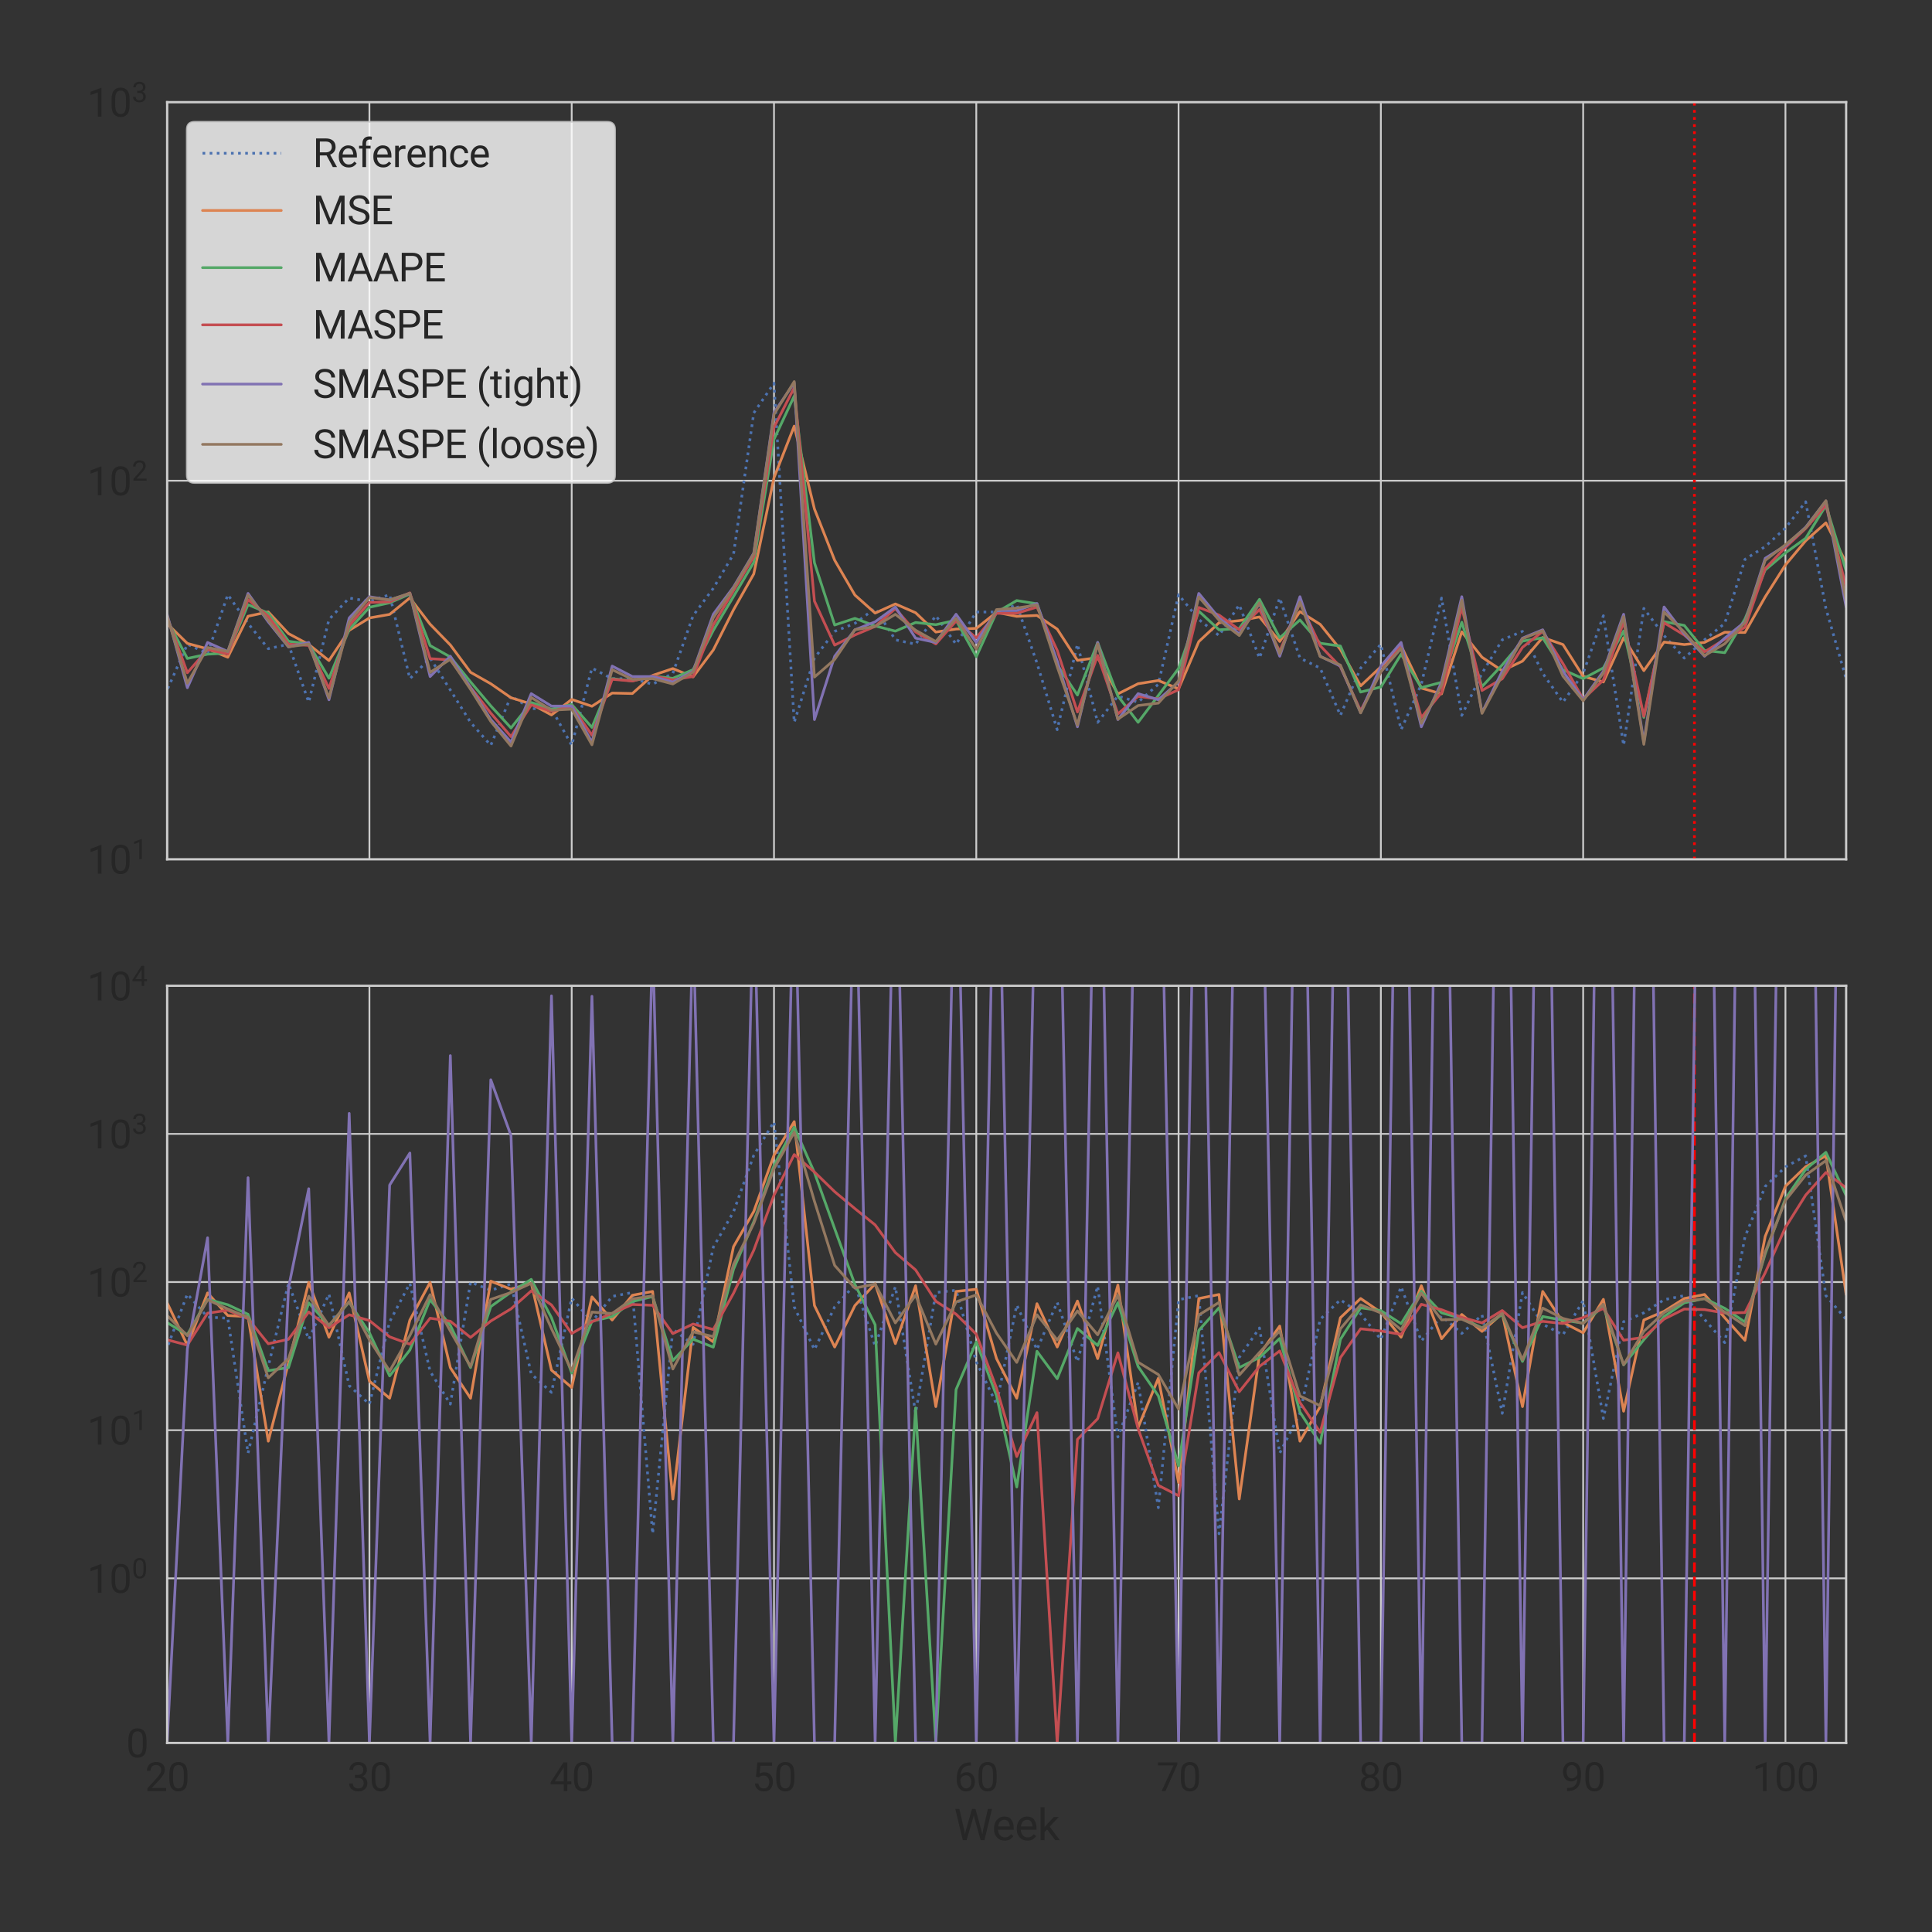 <?xml version="1.0" encoding="utf-8" standalone="no"?>
<!DOCTYPE svg PUBLIC "-//W3C//DTD SVG 1.1//EN"
  "http://www.w3.org/Graphics/SVG/1.1/DTD/svg11.dtd">
<svg xmlns:xlink="http://www.w3.org/1999/xlink" width="864pt" height="864pt" viewBox="0 0 864 864" xmlns="http://www.w3.org/2000/svg" version="1.1">
 <rect x="0" y="0" width="864" height="864" fill="#333333" stroke="none"/>
 <defs>
  <style type="text/css">*{stroke-linejoin: round; stroke-linecap: butt}</style>
 </defs>
 <g id="figure_1">
  <g id="patch_1">
   <path d="M 0 864 
L 864 864 
L 864 0 
L 0 0 
L 0 864 
z
" style="fill: none"/>
  </g>
  <g id="axes_1">
   <g id="patch_2">
    <path d="M 74.739 384.294 
L 825.6 384.294 
L 825.6 45.672 
L 74.739 45.672 
L 74.739 384.294 
z
" style="fill: none"/>
   </g>
   <g id="matplotlib.axis_1">
    <g id="xtick_1">
     <g id="line2d_1">
      <path d="M 74.739 384.294 
L 74.739 45.672 
" clip-path="url(#p572a8fb116)" style="fill: none; stroke: #cccccc; stroke-width: 0.8; stroke-linecap: round"/>
     </g>
    </g>
    <g id="xtick_2">
     <g id="line2d_2">
      <path d="M 165.205 384.294 
L 165.205 45.672 
" clip-path="url(#p572a8fb116)" style="fill: none; stroke: #cccccc; stroke-width: 0.8; stroke-linecap: round"/>
     </g>
    </g>
    <g id="xtick_3">
     <g id="line2d_3">
      <path d="M 255.67 384.294 
L 255.67 45.672 
" clip-path="url(#p572a8fb116)" style="fill: none; stroke: #cccccc; stroke-width: 0.8; stroke-linecap: round"/>
     </g>
    </g>
    <g id="xtick_4">
     <g id="line2d_4">
      <path d="M 346.135 384.294 
L 346.135 45.672 
" clip-path="url(#p572a8fb116)" style="fill: none; stroke: #cccccc; stroke-width: 0.8; stroke-linecap: round"/>
     </g>
    </g>
    <g id="xtick_5">
     <g id="line2d_5">
      <path d="M 436.6 384.294 
L 436.6 45.672 
" clip-path="url(#p572a8fb116)" style="fill: none; stroke: #cccccc; stroke-width: 0.8; stroke-linecap: round"/>
     </g>
    </g>
    <g id="xtick_6">
     <g id="line2d_6">
      <path d="M 527.065 384.294 
L 527.065 45.672 
" clip-path="url(#p572a8fb116)" style="fill: none; stroke: #cccccc; stroke-width: 0.8; stroke-linecap: round"/>
     </g>
    </g>
    <g id="xtick_7">
     <g id="line2d_7">
      <path d="M 617.53 384.294 
L 617.53 45.672 
" clip-path="url(#p572a8fb116)" style="fill: none; stroke: #cccccc; stroke-width: 0.8; stroke-linecap: round"/>
     </g>
    </g>
    <g id="xtick_8">
     <g id="line2d_8">
      <path d="M 707.995 384.294 
L 707.995 45.672 
" clip-path="url(#p572a8fb116)" style="fill: none; stroke: #cccccc; stroke-width: 0.8; stroke-linecap: round"/>
     </g>
    </g>
    <g id="xtick_9">
     <g id="line2d_9">
      <path d="M 798.46 384.294 
L 798.46 45.672 
" clip-path="url(#p572a8fb116)" style="fill: none; stroke: #cccccc; stroke-width: 0.8; stroke-linecap: round"/>
     </g>
    </g>
   </g>
   <g id="matplotlib.axis_2">
    <g id="ytick_1">
     <g id="line2d_10">
      <path d="M 74.739 384.294 
L 825.6 384.294 
" clip-path="url(#p572a8fb116)" style="fill: none; stroke: #cccccc; stroke-width: 0.8; stroke-linecap: round"/>
     </g>
     <g id="text_1">
      <!-- $\mathdefault{10^{1}}$ -->
      <g style="fill: #262626" transform="translate(38.983 390.894) scale(0.176 -0.176)">
       <defs>
        <path id="Roboto-Regular-31" d="M 2278 4575 
L 2278 0 
L 1700 0 
L 1700 3853 
L 534 3428 
L 534 3950 
L 2188 4575 
L 2278 4575 
z
" transform="scale(0.016)"/>
        <path id="Roboto-Regular-30" d="M 3234 1944 
Q 3234 825 2848 381 
Q 2463 -63 1800 -63 
Q 1156 -63 764 368 
Q 372 800 359 1872 
L 359 2638 
Q 359 3753 750 4183 
Q 1141 4613 1794 4613 
Q 2447 4613 2834 4195 
Q 3222 3778 3234 2709 
L 3234 1944 
z
M 2653 2734 
Q 2653 3503 2434 3822 
Q 2216 4141 1794 4141 
Q 1388 4141 1167 3831 
Q 947 3522 941 2778 
L 941 1850 
Q 941 1088 1164 750 
Q 1388 413 1800 413 
Q 2222 413 2436 745 
Q 2650 1078 2653 1825 
L 2653 2734 
z
" transform="scale(0.016)"/>
       </defs>
       <use xlink:href="#Roboto-Regular-31" transform="translate(0 0.981)"/>
       <use xlink:href="#Roboto-Regular-30" transform="translate(56.201 0.981)"/>
       <use xlink:href="#Roboto-Regular-31" transform="translate(113.327 37.961) scale(0.7)"/>
      </g>
     </g>
    </g>
    <g id="ytick_2">
     <g id="line2d_11">
      <path d="M 74.739 214.983 
L 825.6 214.983 
" clip-path="url(#p572a8fb116)" style="fill: none; stroke: #cccccc; stroke-width: 0.8; stroke-linecap: round"/>
     </g>
     <g id="text_2">
      <!-- $\mathdefault{10^{2}}$ -->
      <g style="fill: #262626" transform="translate(38.983 221.583) scale(0.176 -0.176)">
       <defs>
        <path id="Roboto-Regular-32" d="M 3359 475 
L 3359 0 
L 381 0 
L 381 416 
L 1925 2134 
Q 2306 2566 2439 2819 
Q 2572 3072 2572 3328 
Q 2572 3663 2364 3900 
Q 2156 4138 1778 4138 
Q 1322 4138 1097 3878 
Q 872 3619 872 3213 
L 294 3213 
Q 294 3788 672 4200 
Q 1050 4613 1778 4613 
Q 2422 4613 2786 4278 
Q 3150 3944 3150 3397 
Q 3150 2997 2903 2592 
Q 2656 2188 2297 1797 
L 1078 475 
L 3359 475 
z
" transform="scale(0.016)"/>
       </defs>
       <use xlink:href="#Roboto-Regular-31" transform="translate(0 0.566)"/>
       <use xlink:href="#Roboto-Regular-30" transform="translate(56.201 0.566)"/>
       <use xlink:href="#Roboto-Regular-32" transform="translate(113.327 37.545) scale(0.7)"/>
      </g>
     </g>
    </g>
    <g id="ytick_3">
     <g id="line2d_12">
      <path d="M 74.739 45.672 
L 825.6 45.672 
" clip-path="url(#p572a8fb116)" style="fill: none; stroke: #cccccc; stroke-width: 0.8; stroke-linecap: round"/>
     </g>
     <g id="text_3">
      <!-- $\mathdefault{10^{3}}$ -->
      <g style="fill: #262626" transform="translate(38.983 52.272) scale(0.176 -0.176)">
       <defs>
        <path id="Roboto-Regular-33" d="M 1222 2084 
L 1222 2559 
L 1647 2559 
Q 2094 2563 2312 2784 
Q 2531 3006 2531 3338 
Q 2531 4138 1738 4138 
Q 1369 4138 1141 3927 
Q 913 3716 913 3359 
L 334 3359 
Q 334 3881 720 4247 
Q 1106 4613 1738 4613 
Q 2353 4613 2733 4286 
Q 3113 3959 3113 3325 
Q 3113 3072 2942 2784 
Q 2772 2497 2397 2338 
Q 2850 2191 3015 1884 
Q 3181 1578 3181 1269 
Q 3181 631 2768 284 
Q 2356 -63 1741 -63 
Q 1147 -63 722 267 
Q 297 597 297 1203 
L 875 1203 
Q 875 844 1108 628 
Q 1341 413 1741 413 
Q 2138 413 2369 622 
Q 2600 831 2600 1256 
Q 2600 1681 2337 1882 
Q 2075 2084 1634 2084 
L 1222 2084 
z
" transform="scale(0.016)"/>
       </defs>
       <use xlink:href="#Roboto-Regular-31" transform="translate(0 0.566)"/>
       <use xlink:href="#Roboto-Regular-30" transform="translate(56.201 0.566)"/>
       <use xlink:href="#Roboto-Regular-33" transform="translate(113.327 37.545) scale(0.7)"/>
      </g>
     </g>
    </g>
   </g>
   <g id="line2d_13">
    <path d="M 11.414 311.259 
L 20.46 296.504 
L 29.507 323.049 
L 38.553 265.951 
L 47.6 286.13 
L 56.646 290.106 
L 65.693 275.35 
L 74.739 308.585 
L 83.786 288.091 
L 92.832 292.177 
L 101.879 265.951 
L 110.925 278.771 
L 119.972 290.106 
L 129.018 288.091 
L 138.065 314.034 
L 147.112 277.041 
L 156.158 267.436 
L 165.205 268.952 
L 174.251 265.951 
L 183.298 303.512 
L 192.344 294.309 
L 201.391 308.585 
L 210.437 323.049 
L 219.484 333.326 
L 228.53 311.259 
L 237.577 316.918 
L 246.623 316.918 
L 255.67 333.326 
L 264.716 298.767 
L 273.763 303.512 
L 282.809 303.512 
L 291.856 306.005 
L 300.902 301.101 
L 309.949 275.35 
L 318.995 263.067 
L 328.042 247.799 
L 337.088 184.68 
L 346.135 171.355 
L 355.181 323.049 
L 364.228 294.309 
L 373.274 282.359 
L 382.321 278.771 
L 391.367 272.082 
L 400.414 286.13 
L 409.46 288.091 
L 418.507 275.35 
L 427.553 288.091 
L 436.6 273.698 
L 445.646 273.698 
L 454.693 270.5 
L 463.739 296.504 
L 472.786 326.318 
L 481.833 288.091 
L 490.879 323.049 
L 499.926 311.259 
L 508.972 314.034 
L 518.019 306.005 
L 527.065 265.951 
L 536.112 277.041 
L 545.158 284.22 
L 554.205 270.5 
L 563.251 294.309 
L 572.298 267.436 
L 581.344 294.309 
L 590.391 298.767 
L 599.437 319.92 
L 608.484 298.767 
L 617.53 288.091 
L 626.577 326.318 
L 635.623 306.005 
L 644.67 267.436 
L 653.716 319.92 
L 662.763 301.101 
L 671.809 286.13 
L 680.856 282.359 
L 689.902 301.101 
L 698.949 314.034 
L 707.995 301.101 
L 717.042 275.35 
L 726.088 333.326 
L 735.135 272.082 
L 744.181 284.22 
L 753.228 294.309 
L 762.274 286.13 
L 771.321 278.771 
L 780.367 250.133 
L 789.414 244.43 
L 798.46 236.137 
L 807.507 224.383 
L 816.553 272.082 
L 825.6 303.512 
" clip-path="url(#p572a8fb116)" style="fill: none; stroke-dasharray: 1.2,1.98; stroke-dashoffset: 0; stroke: #4c72b0; stroke-width: 1.2"/>
   </g>
   <g id="line2d_14">
    <path d="M 757.751 384.294 
L 757.751 45.672 
" clip-path="url(#p572a8fb116)" style="fill: none; stroke-dasharray: 1.2,1.98; stroke-dashoffset: 0; stroke: #ff0000; stroke-width: 1.2"/>
   </g>
   <g id="line2d_15">
    <path d="M 11.414 271.287 
L 20.46 290.529 
L 29.507 296.244 
L 38.553 303.339 
L 47.6 278.875 
L 56.646 284.465 
L 65.693 289.788 
L 74.739 278.903 
L 83.786 287.735 
L 92.832 290.197 
L 101.879 293.919 
L 110.925 275.578 
L 119.972 273.636 
L 129.018 283.346 
L 138.065 288.19 
L 147.112 295.409 
L 156.158 281.902 
L 165.205 276.347 
L 174.251 274.758 
L 183.298 267.369 
L 192.344 279.145 
L 201.391 288.431 
L 210.437 300.651 
L 219.484 305.777 
L 228.53 312.032 
L 237.577 314.83 
L 246.623 319.734 
L 255.67 312.797 
L 264.716 315.841 
L 273.763 309.944 
L 282.809 310.139 
L 291.856 302.049 
L 300.902 298.985 
L 309.949 302.72 
L 318.995 290.658 
L 328.042 272.668 
L 337.088 256.656 
L 346.135 213.625 
L 355.181 190.56 
L 364.228 227.637 
L 373.274 250.553 
L 382.321 266.117 
L 391.367 274.173 
L 400.414 270.091 
L 409.46 274.016 
L 418.507 282.656 
L 427.553 281.309 
L 436.6 281.011 
L 445.646 273.829 
L 454.693 275.647 
L 463.739 275.223 
L 472.786 281.337 
L 481.833 295.311 
L 490.879 294.089 
L 499.926 310.319 
L 508.972 305.761 
L 518.019 304.336 
L 527.065 308.054 
L 536.112 286.919 
L 545.158 278.48 
L 554.205 277.553 
L 563.251 275.895 
L 572.298 286.867 
L 581.344 273.494 
L 590.391 279.203 
L 599.437 290.452 
L 608.484 306.722 
L 617.53 298.198 
L 626.577 288.751 
L 635.623 307.714 
L 644.67 310.299 
L 653.716 282.548 
L 662.763 293.912 
L 671.809 299.959 
L 680.856 295.669 
L 689.902 285.08 
L 698.949 288.227 
L 707.995 302.464 
L 717.042 304.987 
L 726.088 285.194 
L 735.135 299.918 
L 744.181 287.14 
L 753.228 288.248 
L 762.274 287.287 
L 771.321 282.751 
L 780.367 282.844 
L 789.414 266.902 
L 798.46 252.624 
L 807.507 241.824 
L 816.553 233.819 
L 825.6 251.71 
" clip-path="url(#p572a8fb116)" style="fill: none; stroke: #dd8452; stroke-width: 1.2; stroke-linecap: round"/>
   </g>
   <g id="line2d_16">
    <path d="M 11.414 271.372 
L 20.46 299.595 
L 29.507 298.356 
L 38.553 312.526 
L 47.6 273.396 
L 56.646 284.117 
L 65.693 288.361 
L 74.739 277.232 
L 83.786 294.465 
L 92.832 292.559 
L 101.879 292.078 
L 110.925 270.399 
L 119.972 274.21 
L 129.018 286.779 
L 138.065 288.004 
L 147.112 303.315 
L 156.158 281.483 
L 165.205 271.57 
L 174.251 269.568 
L 183.298 265.652 
L 192.344 288.696 
L 201.391 293.8 
L 210.437 304.953 
L 219.484 315.687 
L 228.53 325.554 
L 237.577 314.175 
L 246.623 317.113 
L 255.67 315.041 
L 264.716 325.299 
L 273.763 303.499 
L 282.809 304.52 
L 291.856 302.328 
L 300.902 303.349 
L 309.949 299.464 
L 318.995 281.895 
L 328.042 266.738 
L 337.088 251.487 
L 346.135 196.439 
L 355.181 177.118 
L 364.228 251.709 
L 373.274 279.51 
L 382.321 276.535 
L 391.367 279.925 
L 400.414 282.246 
L 409.46 278.389 
L 418.507 279.361 
L 427.553 277.382 
L 436.6 293.684 
L 445.646 273.852 
L 454.693 268.575 
L 463.739 270.015 
L 472.786 297.31 
L 481.833 310.82 
L 490.879 287.309 
L 499.926 311.254 
L 508.972 323.02 
L 518.019 311.017 
L 527.065 298.952 
L 536.112 273.29 
L 545.158 281.65 
L 554.205 281.058 
L 563.251 268.029 
L 572.298 285.242 
L 581.344 277.265 
L 590.391 287.663 
L 599.437 288.912 
L 608.484 309.495 
L 617.53 307.216 
L 626.577 292.594 
L 635.623 307.509 
L 644.67 305.138 
L 653.716 278.282 
L 662.763 307.056 
L 671.809 297.349 
L 680.856 286.691 
L 689.902 285.222 
L 698.949 299.533 
L 707.995 303.496 
L 717.042 298.687 
L 726.088 282.183 
L 735.135 320.81 
L 744.181 277.989 
L 753.228 279.689 
L 762.274 290.901 
L 771.321 291.88 
L 780.367 276.766 
L 789.414 254.888 
L 798.46 247.259 
L 807.507 240.703 
L 816.553 226.068 
L 825.6 255.257 
" clip-path="url(#p572a8fb116)" style="fill: none; stroke: #55a868; stroke-width: 1.2; stroke-linecap: round"/>
   </g>
   <g id="line2d_17">
    <path d="M 11.414 271.41 
L 20.46 304.091 
L 29.507 298.289 
L 38.553 316.868 
L 47.6 270.583 
L 56.646 283.763 
L 65.693 289.523 
L 74.739 275.99 
L 83.786 300.843 
L 92.832 290.484 
L 101.879 292.469 
L 110.925 268.183 
L 119.972 275.594 
L 129.018 288.099 
L 138.065 288.605 
L 147.112 307.904 
L 156.158 279.777 
L 165.205 269.398 
L 174.251 269.162 
L 183.298 265.127 
L 192.344 294.56 
L 201.391 295.09 
L 210.437 307.363 
L 219.484 318.921 
L 228.53 329.414 
L 237.577 315.208 
L 246.623 318.09 
L 255.67 315.702 
L 264.716 328.799 
L 273.763 303.771 
L 282.809 304.559 
L 291.856 302.31 
L 300.902 304.043 
L 309.949 302.519 
L 318.995 279.425 
L 328.042 264.139 
L 337.088 248.894 
L 346.135 191.093 
L 355.181 173.342 
L 364.228 268.856 
L 373.274 288.497 
L 382.321 283.961 
L 391.367 280.139 
L 400.414 272.158 
L 409.46 282.604 
L 418.507 287.979 
L 427.553 277.744 
L 436.6 285.236 
L 445.646 274.292 
L 454.693 274.256 
L 463.739 271.489 
L 472.786 290.841 
L 481.833 318.405 
L 490.879 293.101 
L 499.926 319.268 
L 508.972 311.427 
L 518.019 312.57 
L 527.065 308.448 
L 536.112 271.662 
L 545.158 275.047 
L 554.205 281.591 
L 563.251 272.591 
L 572.298 291.319 
L 581.344 269.639 
L 590.391 288.735 
L 599.437 298.216 
L 608.484 317.853 
L 617.53 300.437 
L 626.577 288.849 
L 635.623 320.905 
L 644.67 309.684 
L 653.716 271.615 
L 662.763 308.786 
L 671.809 303.567 
L 680.856 289.498 
L 689.902 282.36 
L 698.949 296.738 
L 707.995 312.629 
L 717.042 304.127 
L 726.088 278.134 
L 735.135 320.322 
L 744.181 278.501 
L 753.228 284 
L 762.274 291.509 
L 771.321 285.887 
L 780.367 280.493 
L 789.414 254.278 
L 798.46 244.785 
L 807.507 236.321 
L 816.553 225.85 
L 825.6 262.821 
" clip-path="url(#p572a8fb116)" style="fill: none; stroke: #c44e52; stroke-width: 1.2; stroke-linecap: round"/>
   </g>
   <g id="line2d_18">
    <path d="M 11.414 271.458 
L 20.46 310.201 
L 29.507 295.636 
L 38.553 321.808 
L 47.6 265.377 
L 56.646 285.376 
L 65.693 289.31 
L 74.739 274.699 
L 83.786 307.564 
L 92.832 287.317 
L 101.879 291.359 
L 110.925 265.377 
L 119.972 278.089 
L 129.018 289.31 
L 138.065 287.317 
L 147.112 312.935 
L 156.158 276.374 
L 165.205 266.851 
L 174.251 268.355 
L 183.298 265.377 
L 192.344 302.558 
L 201.391 293.467 
L 210.437 307.564 
L 219.484 321.808 
L 228.53 331.9 
L 237.577 310.201 
L 246.623 315.775 
L 255.67 315.775 
L 264.716 331.9 
L 273.763 297.872 
L 282.809 302.558 
L 291.856 302.558 
L 300.902 305.019 
L 309.949 300.178 
L 318.995 274.699 
L 328.042 262.515 
L 337.088 247.35 
L 346.135 184.49 
L 355.181 171.196 
L 364.228 321.808 
L 373.274 293.467 
L 382.321 281.642 
L 391.367 278.089 
L 400.414 271.458 
L 409.46 285.376 
L 418.507 287.317 
L 427.553 274.699 
L 436.6 287.317 
L 445.646 273.061 
L 454.693 273.061 
L 463.739 269.89 
L 472.786 295.636 
L 481.833 325.021 
L 490.879 287.317 
L 499.926 321.808 
L 508.972 310.201 
L 518.019 312.935 
L 527.065 305.019 
L 536.112 265.377 
L 545.158 276.374 
L 554.205 283.486 
L 563.251 269.89 
L 572.298 293.467 
L 581.344 266.851 
L 590.391 293.467 
L 599.437 297.872 
L 608.484 318.73 
L 617.53 297.872 
L 626.577 287.317 
L 635.623 325.021 
L 644.67 305.019 
L 653.716 266.851 
L 662.763 318.73 
L 671.809 300.178 
L 680.856 285.376 
L 689.902 281.642 
L 698.949 300.178 
L 707.995 312.935 
L 717.042 300.178 
L 726.088 274.699 
L 735.135 331.9 
L 744.181 271.458 
L 753.228 283.486 
L 762.274 293.467 
L 771.321 285.376 
L 780.367 278.089 
L 789.414 249.67 
L 798.46 244.002 
L 807.507 235.754 
L 816.553 224.056 
L 825.6 271.458 
" clip-path="url(#p572a8fb116)" style="fill: none; stroke: #8172b3; stroke-width: 1.2; stroke-linecap: round"/>
   </g>
   <g id="line2d_19">
    <path d="M 11.414 271.45 
L 20.46 309.069 
L 29.507 296.929 
L 38.553 321.305 
L 47.6 266.937 
L 56.646 285.073 
L 65.693 289.1 
L 74.739 275.402 
L 83.786 305.528 
L 92.832 289.585 
L 101.879 291.328 
L 110.925 266.132 
L 119.972 277.423 
L 129.018 289.257 
L 138.065 288.019 
L 147.112 312.097 
L 156.158 278.123 
L 165.205 267.228 
L 174.251 268.269 
L 183.298 265.322 
L 192.344 300.686 
L 201.391 294.844 
L 210.437 308.274 
L 219.484 322.611 
L 228.53 333.631 
L 237.577 311.907 
L 246.623 317.593 
L 255.67 317.126 
L 264.716 333.06 
L 273.763 299.484 
L 282.809 303.793 
L 291.856 303.483 
L 300.902 305.877 
L 309.949 300.51 
L 318.995 276.286 
L 328.042 262.987 
L 337.088 247.59 
L 346.135 185.298 
L 355.181 170.645 
L 364.228 302.782 
L 373.274 294.909 
L 382.321 281.637 
L 391.367 280.179 
L 400.414 274.724 
L 409.46 281.855 
L 418.507 286.89 
L 427.553 276.509 
L 436.6 290.286 
L 445.646 272.614 
L 454.693 271.932 
L 463.739 270.547 
L 472.786 298.127 
L 481.833 324.253 
L 490.879 287.947 
L 499.926 321.607 
L 508.972 315.519 
L 518.019 314.428 
L 527.065 304.493 
L 536.112 266.977 
L 545.158 277.318 
L 554.205 284.209 
L 563.251 269.606 
L 572.298 292.343 
L 581.344 269.214 
L 590.391 293.608 
L 599.437 297.435 
L 608.484 318.812 
L 617.53 300.388 
L 626.577 289.977 
L 635.623 323.44 
L 644.67 306.426 
L 653.716 268.401 
L 662.763 319.013 
L 671.809 302.034 
L 680.856 285.64 
L 689.902 282.032 
L 698.949 302.351 
L 707.995 313.411 
L 717.042 300.958 
L 726.088 275.769 
L 735.135 332.866 
L 744.181 273.682 
L 753.228 282.704 
L 762.274 293.201 
L 771.321 287.878 
L 780.367 278.382 
L 789.414 250.606 
L 798.46 243.579 
L 807.507 236.045 
L 816.553 223.938 
L 825.6 268.387 
" clip-path="url(#p572a8fb116)" style="fill: none; stroke: #937860; stroke-width: 1.2; stroke-linecap: round"/>
   </g>
   <g id="patch_3">
    <path d="M 74.739 384.294 
L 74.739 45.672 
" style="fill: none; stroke: #cccccc; stroke-linejoin: miter; stroke-linecap: square"/>
   </g>
   <g id="patch_4">
    <path d="M 825.6 384.294 
L 825.6 45.672 
" style="fill: none; stroke: #cccccc; stroke-linejoin: miter; stroke-linecap: square"/>
   </g>
   <g id="patch_5">
    <path d="M 74.739 384.294 
L 825.6 384.294 
" style="fill: none; stroke: #cccccc; stroke-linejoin: miter; stroke-linecap: square"/>
   </g>
   <g id="patch_6">
    <path d="M 74.739 45.672 
L 825.6 45.672 
" style="fill: none; stroke: #cccccc; stroke-linejoin: miter; stroke-linecap: square"/>
   </g>
   <g id="legend_1">
    <g id="patch_7">
     <path d="M 87.059 215.969 
L 271.527 215.969 
Q 275.047 215.969 275.047 212.448 
L 275.047 57.992 
Q 275.047 54.472 271.527 54.472 
L 87.059 54.472 
Q 83.539 54.472 83.539 57.992 
L 83.539 212.448 
Q 83.539 215.969 87.059 215.969 
z
" style="fill: #ffffff; opacity: 0.8; stroke: #cccccc; stroke-width: 0.8; stroke-linejoin: miter"/>
    </g>
    <g id="line2d_20">
     <path d="M 90.579 68.552 
L 108.179 68.552 
L 125.779 68.552 
" style="fill: none; stroke-dasharray: 1.2,1.98; stroke-dashoffset: 0; stroke: #4c72b0; stroke-width: 1.2"/>
    </g>
    <g id="text_4">
     <!-- Reference -->
     <g style="fill: #262626" transform="translate(139.859 74.712) scale(0.176 -0.176)">
      <defs>
       <path id="Roboto-Regular-52" d="M 3188 0 
L 2200 1844 
L 1131 1844 
L 1131 0 
L 528 0 
L 528 4550 
L 2034 4550 
Q 2800 4550 3214 4200 
Q 3628 3850 3628 3184 
Q 3628 2759 3398 2442 
Q 3169 2125 2763 1969 
L 3831 38 
L 3831 0 
L 3188 0 
z
M 1131 4056 
L 1131 2334 
L 2053 2334 
Q 2538 2334 2783 2582 
Q 3028 2831 3028 3184 
Q 3028 3578 2792 3817 
Q 2556 4056 2034 4056 
L 1131 4056 
z
" transform="scale(0.016)"/>
       <path id="Roboto-Regular-65" d="M 3116 591 
Q 2950 341 2647 139 
Q 2344 -63 1844 -63 
Q 1138 -63 714 396 
Q 291 856 291 1572 
L 291 1703 
Q 291 2256 502 2645 
Q 713 3034 1050 3239 
Q 1388 3444 1769 3444 
Q 2494 3444 2826 2970 
Q 3159 2497 3159 1788 
L 3159 1528 
L 872 1528 
Q 884 1063 1148 736 
Q 1413 409 1875 409 
Q 2181 409 2393 534 
Q 2606 659 2766 869 
L 3116 591 
z
M 1769 2969 
Q 1425 2969 1187 2719 
Q 950 2469 891 2000 
L 2581 2000 
L 2581 2044 
Q 2559 2381 2386 2675 
Q 2213 2969 1769 2969 
z
" transform="scale(0.016)"/>
       <path id="Roboto-Regular-66" d="M 2022 2938 
L 1303 2938 
L 1303 0 
L 725 0 
L 725 2938 
L 191 2938 
L 191 3381 
L 725 3381 
L 725 3759 
Q 731 4297 1026 4581 
Q 1322 4866 1834 4866 
Q 2025 4866 2234 4816 
L 2203 4344 
Q 2072 4372 1891 4372 
Q 1313 4372 1303 3756 
L 1303 3381 
L 2022 3381 
L 2022 2938 
z
" transform="scale(0.016)"/>
       <path id="Roboto-Regular-72" d="M 1791 2888 
Q 1225 2888 1019 2400 
L 1019 0 
L 441 0 
L 441 3381 
L 1003 3381 
L 1016 2994 
Q 1294 3444 1819 3444 
Q 1981 3444 2075 3400 
L 2072 2863 
Q 1944 2888 1791 2888 
z
" transform="scale(0.016)"/>
       <path id="Roboto-Regular-6e" d="M 1844 2956 
Q 1566 2956 1353 2806 
Q 1141 2656 1019 2416 
L 1019 0 
L 441 0 
L 441 3381 
L 988 3381 
L 1006 2959 
Q 1391 3444 2016 3444 
Q 2513 3444 2805 3166 
Q 3097 2888 3100 2231 
L 3100 0 
L 2519 0 
L 2519 2222 
Q 2519 2619 2345 2787 
Q 2172 2956 1844 2956 
z
" transform="scale(0.016)"/>
       <path id="Roboto-Regular-63" d="M 1794 413 
Q 2103 413 2336 597 
Q 2569 781 2591 1069 
L 3141 1069 
Q 3119 616 2725 276 
Q 2331 -63 1794 -63 
Q 1031 -63 661 440 
Q 291 944 291 1625 
L 291 1756 
Q 291 2438 661 2941 
Q 1031 3444 1794 3444 
Q 2388 3444 2753 3092 
Q 3119 2741 3141 2219 
L 2591 2219 
Q 2569 2531 2355 2750 
Q 2141 2969 1794 2969 
Q 1438 2969 1236 2787 
Q 1034 2606 951 2328 
Q 869 2050 869 1756 
L 869 1625 
Q 869 1328 950 1050 
Q 1031 772 1232 592 
Q 1434 413 1794 413 
z
" transform="scale(0.016)"/>
      </defs>
      <use xlink:href="#Roboto-Regular-52"/>
      <use xlink:href="#Roboto-Regular-65" transform="translate(61.621 0)"/>
      <use xlink:href="#Roboto-Regular-66" transform="translate(114.648 0)"/>
      <use xlink:href="#Roboto-Regular-65" transform="translate(149.414 0)"/>
      <use xlink:href="#Roboto-Regular-72" transform="translate(202.441 0)"/>
      <use xlink:href="#Roboto-Regular-65" transform="translate(236.328 0)"/>
      <use xlink:href="#Roboto-Regular-6e" transform="translate(289.355 0)"/>
      <use xlink:href="#Roboto-Regular-63" transform="translate(344.58 0)"/>
      <use xlink:href="#Roboto-Regular-65" transform="translate(396.924 0)"/>
     </g>
    </g>
    <g id="line2d_21">
     <path d="M 90.579 94.127 
L 108.179 94.127 
L 125.779 94.127 
" style="fill: none; stroke: #dd8452; stroke-width: 1.2; stroke-linecap: round"/>
    </g>
    <g id="text_5">
     <!-- MSE -->
     <g style="fill: #262626" transform="translate(139.859 100.287) scale(0.176 -0.176)">
      <defs>
       <path id="Roboto-Regular-4d" d="M 2794 841 
L 4281 4550 
L 5056 4550 
L 5056 0 
L 4456 0 
L 4456 1775 
L 4516 3678 
L 3019 0 
L 2563 0 
L 1069 3684 
L 1128 1775 
L 1128 0 
L 528 0 
L 528 4550 
L 1303 4550 
L 2794 841 
z
" transform="scale(0.016)"/>
       <path id="Roboto-Regular-53" d="M 2953 1150 
Q 2953 1463 2742 1650 
Q 2531 1838 1856 2036 
Q 1181 2234 789 2542 
Q 397 2850 397 3375 
Q 397 3906 820 4259 
Q 1244 4613 1944 4613 
Q 2713 4613 3130 4191 
Q 3547 3769 3547 3238 
L 2947 3238 
Q 2947 3619 2700 3869 
Q 2453 4119 1944 4119 
Q 1463 4119 1231 3908 
Q 1000 3697 1000 3381 
Q 1000 3097 1245 2908 
Q 1491 2719 2044 2563 
Q 2834 2341 3196 2014 
Q 3559 1688 3559 1156 
Q 3559 600 3125 268 
Q 2691 -63 1972 -63 
Q 1553 -63 1158 93 
Q 763 250 508 558 
Q 253 866 253 1319 
L 853 1319 
Q 853 853 1193 640 
Q 1534 428 1972 428 
Q 2444 428 2698 623 
Q 2953 819 2953 1150 
z
" transform="scale(0.016)"/>
       <path id="Roboto-Regular-45" d="M 528 0 
L 528 4550 
L 3388 4550 
L 3388 4056 
L 1131 4056 
L 1131 2594 
L 3100 2594 
L 3100 2103 
L 1131 2103 
L 1131 491 
L 3419 491 
L 3419 0 
L 528 0 
z
" transform="scale(0.016)"/>
      </defs>
      <use xlink:href="#Roboto-Regular-4d"/>
      <use xlink:href="#Roboto-Regular-53" transform="translate(87.305 0)"/>
      <use xlink:href="#Roboto-Regular-45" transform="translate(146.68 0)"/>
     </g>
    </g>
    <g id="line2d_22">
     <path d="M 90.579 119.702 
L 108.179 119.702 
L 125.779 119.702 
" style="fill: none; stroke: #55a868; stroke-width: 1.2; stroke-linecap: round"/>
    </g>
    <g id="text_6">
     <!-- MAAPE -->
     <g style="fill: #262626" transform="translate(139.859 125.862) scale(0.176 -0.176)">
      <defs>
       <path id="Roboto-Regular-41" d="M 91 0 
L 1825 4550 
L 2353 4550 
L 4094 0 
L 3475 0 
L 3041 1191 
L 1138 1191 
L 706 0 
L 91 0 
z
M 1319 1684 
L 2863 1684 
L 2091 3806 
L 1319 1684 
z
" transform="scale(0.016)"/>
       <path id="Roboto-Regular-50" d="M 1131 1784 
L 1131 0 
L 528 0 
L 528 4550 
L 2206 4550 
Q 2981 4550 3392 4159 
Q 3803 3769 3803 3163 
Q 3803 2503 3392 2143 
Q 2981 1784 2206 1784 
L 1131 1784 
z
M 1131 4056 
L 1131 2275 
L 2206 2275 
Q 2738 2275 2969 2522 
Q 3200 2769 3200 3156 
Q 3200 3506 2969 3781 
Q 2738 4056 2206 4056 
L 1131 4056 
z
" transform="scale(0.016)"/>
      </defs>
      <use xlink:href="#Roboto-Regular-4d"/>
      <use xlink:href="#Roboto-Regular-41" transform="translate(87.305 0)"/>
      <use xlink:href="#Roboto-Regular-41" transform="translate(152.539 0)"/>
      <use xlink:href="#Roboto-Regular-50" transform="translate(217.773 0)"/>
      <use xlink:href="#Roboto-Regular-45" transform="translate(280.859 0)"/>
     </g>
    </g>
    <g id="line2d_23">
     <path d="M 90.579 145.277 
L 108.179 145.277 
L 125.779 145.277 
" style="fill: none; stroke: #c44e52; stroke-width: 1.2; stroke-linecap: round"/>
    </g>
    <g id="text_7">
     <!-- MASPE -->
     <g style="fill: #262626" transform="translate(139.859 151.437) scale(0.176 -0.176)">
      <use xlink:href="#Roboto-Regular-4d"/>
      <use xlink:href="#Roboto-Regular-41" transform="translate(87.305 0)"/>
      <use xlink:href="#Roboto-Regular-53" transform="translate(152.539 0)"/>
      <use xlink:href="#Roboto-Regular-50" transform="translate(211.914 0)"/>
      <use xlink:href="#Roboto-Regular-45" transform="translate(275 0)"/>
     </g>
    </g>
    <g id="line2d_24">
     <path d="M 90.579 171.77 
L 108.179 171.77 
L 125.779 171.77 
" style="fill: none; stroke: #8172b3; stroke-width: 1.2; stroke-linecap: round"/>
    </g>
    <g id="text_8">
     <!-- SMASPE (tight) -->
     <g style="fill: #262626" transform="translate(139.859 177.93) scale(0.176 -0.176)">
      <defs>
       <path id="Roboto-Regular-20" transform="scale(0.016)"/>
       <path id="Roboto-Regular-28" d="M 419 1850 
Q 419 2756 678 3434 
Q 938 4113 1294 4541 
Q 1650 4969 1947 5134 
L 2069 4753 
Q 1700 4475 1348 3761 
Q 997 3047 997 1813 
Q 997 625 1348 -97 
Q 1700 -819 2069 -1119 
L 1947 -1469 
Q 1650 -1306 1294 -878 
Q 938 -450 678 226 
Q 419 903 419 1850 
z
" transform="scale(0.016)"/>
       <path id="Roboto-Regular-74" d="M 1872 0 
Q 1675 -63 1425 -63 
Q 1103 -63 875 134 
Q 647 331 647 841 
L 647 2938 
L 28 2938 
L 28 3381 
L 647 3381 
L 647 4203 
L 1225 4203 
L 1225 3381 
L 1856 3381 
L 1856 2938 
L 1225 2938 
L 1225 838 
Q 1225 578 1337 506 
Q 1450 434 1597 434 
Q 1706 434 1869 472 
L 1872 0 
z
" transform="scale(0.016)"/>
       <path id="Roboto-Regular-69" d="M 444 4278 
Q 444 4419 530 4516 
Q 616 4613 784 4613 
Q 950 4613 1039 4516 
Q 1128 4419 1128 4278 
Q 1128 4144 1039 4048 
Q 950 3953 784 3953 
Q 616 3953 530 4048 
Q 444 4144 444 4278 
z
M 1069 3381 
L 1069 0 
L 488 0 
L 488 3381 
L 1069 3381 
z
" transform="scale(0.016)"/>
       <path id="Roboto-Regular-67" d="M 1725 -1334 
Q 1463 -1334 1081 -1206 
Q 700 -1078 472 -747 
L 775 -403 
Q 1150 -859 1681 -859 
Q 2091 -859 2334 -629 
Q 2578 -400 2578 44 
L 2578 341 
Q 2234 -63 1631 -63 
Q 1022 -63 662 425 
Q 303 913 303 1653 
L 303 1719 
Q 303 2494 661 2969 
Q 1019 3444 1638 3444 
Q 2259 3444 2603 3006 
L 2631 3381 
L 3156 3381 
L 3156 72 
Q 3156 -600 2756 -967 
Q 2356 -1334 1725 -1334 
z
M 881 1653 
Q 881 1150 1092 789 
Q 1303 428 1772 428 
Q 2322 428 2578 928 
L 2578 2469 
Q 2469 2678 2275 2817 
Q 2081 2956 1778 2956 
Q 1306 2956 1093 2589 
Q 881 2222 881 1719 
L 881 1653 
z
" transform="scale(0.016)"/>
       <path id="Roboto-Regular-68" d="M 1844 2956 
Q 1566 2956 1353 2806 
Q 1141 2656 1019 2416 
L 1019 0 
L 441 0 
L 441 4800 
L 1019 4800 
L 1019 2978 
Q 1403 3444 2016 3444 
Q 2513 3444 2805 3166 
Q 3097 2888 3100 2231 
L 3100 0 
L 2519 0 
L 2519 2222 
Q 2519 2619 2345 2787 
Q 2172 2956 1844 2956 
z
" transform="scale(0.016)"/>
       <path id="Roboto-Regular-29" d="M 1772 1819 
Q 1772 906 1512 228 
Q 1253 -450 895 -878 
Q 538 -1306 244 -1469 
L 122 -1119 
Q 488 -841 841 -109 
Q 1194 622 1194 1856 
Q 1194 2647 1019 3236 
Q 844 3825 594 4212 
Q 344 4600 122 4781 
L 244 5134 
Q 538 4969 895 4541 
Q 1253 4113 1512 3436 
Q 1772 2759 1772 1819 
z
" transform="scale(0.016)"/>
      </defs>
      <use xlink:href="#Roboto-Regular-53"/>
      <use xlink:href="#Roboto-Regular-4d" transform="translate(59.375 0)"/>
      <use xlink:href="#Roboto-Regular-41" transform="translate(146.68 0)"/>
      <use xlink:href="#Roboto-Regular-53" transform="translate(211.914 0)"/>
      <use xlink:href="#Roboto-Regular-50" transform="translate(271.289 0)"/>
      <use xlink:href="#Roboto-Regular-45" transform="translate(334.375 0)"/>
      <use xlink:href="#Roboto-Regular-20" transform="translate(391.211 0)"/>
      <use xlink:href="#Roboto-Regular-28" transform="translate(416.016 0)"/>
      <use xlink:href="#Roboto-Regular-74" transform="translate(450.244 0)"/>
      <use xlink:href="#Roboto-Regular-69" transform="translate(482.959 0)"/>
      <use xlink:href="#Roboto-Regular-67" transform="translate(507.275 0)"/>
      <use xlink:href="#Roboto-Regular-68" transform="translate(563.428 0)"/>
      <use xlink:href="#Roboto-Regular-74" transform="translate(618.506 0)"/>
      <use xlink:href="#Roboto-Regular-29" transform="translate(651.221 0)"/>
     </g>
    </g>
    <g id="line2d_25">
     <path d="M 90.579 198.729 
L 108.179 198.729 
L 125.779 198.729 
" style="fill: none; stroke: #937860; stroke-width: 1.2; stroke-linecap: round"/>
    </g>
    <g id="text_9">
     <!-- SMASPE (loose) -->
     <g style="fill: #262626" transform="translate(139.859 204.889) scale(0.176 -0.176)">
      <defs>
       <path id="Roboto-Regular-6c" d="M 1069 4800 
L 1069 0 
L 488 0 
L 488 4800 
L 1069 4800 
z
" transform="scale(0.016)"/>
       <path id="Roboto-Regular-6f" d="M 288 1725 
Q 288 2459 700 2951 
Q 1113 3444 1822 3444 
Q 2531 3444 2943 2961 
Q 3356 2478 3366 1756 
L 3366 1653 
Q 3366 919 2952 428 
Q 2538 -63 1828 -63 
Q 1116 -63 702 428 
Q 288 919 288 1653 
L 288 1725 
z
M 866 1653 
Q 866 1150 1105 781 
Q 1344 413 1828 413 
Q 2300 413 2540 777 
Q 2781 1141 2784 1644 
L 2784 1725 
Q 2784 2222 2543 2595 
Q 2303 2969 1822 2969 
Q 1344 2969 1105 2595 
Q 866 2222 866 1725 
L 866 1653 
z
" transform="scale(0.016)"/>
       <path id="Roboto-Regular-73" d="M 2409 897 
Q 2409 1081 2273 1229 
Q 2138 1378 1647 1478 
Q 1081 1594 747 1814 
Q 413 2034 413 2456 
Q 413 2856 755 3150 
Q 1097 3444 1666 3444 
Q 2272 3444 2612 3134 
Q 2953 2825 2953 2388 
L 2375 2388 
Q 2375 2597 2190 2783 
Q 2006 2969 1666 2969 
Q 1306 2969 1150 2812 
Q 994 2656 994 2472 
Q 994 2288 1139 2173 
Q 1284 2059 1756 1953 
Q 2378 1813 2683 1584 
Q 2988 1356 2988 941 
Q 2988 494 2630 215 
Q 2272 -63 1681 -63 
Q 1009 -63 653 281 
Q 297 625 297 1044 
L 878 1044 
Q 897 684 1155 548 
Q 1413 413 1681 413 
Q 2034 413 2221 550 
Q 2409 688 2409 897 
z
" transform="scale(0.016)"/>
      </defs>
      <use xlink:href="#Roboto-Regular-53"/>
      <use xlink:href="#Roboto-Regular-4d" transform="translate(59.375 0)"/>
      <use xlink:href="#Roboto-Regular-41" transform="translate(146.68 0)"/>
      <use xlink:href="#Roboto-Regular-53" transform="translate(211.914 0)"/>
      <use xlink:href="#Roboto-Regular-50" transform="translate(271.289 0)"/>
      <use xlink:href="#Roboto-Regular-45" transform="translate(334.375 0)"/>
      <use xlink:href="#Roboto-Regular-20" transform="translate(391.211 0)"/>
      <use xlink:href="#Roboto-Regular-28" transform="translate(416.016 0)"/>
      <use xlink:href="#Roboto-Regular-6c" transform="translate(450.244 0)"/>
      <use xlink:href="#Roboto-Regular-6f" transform="translate(474.561 0)"/>
      <use xlink:href="#Roboto-Regular-6f" transform="translate(531.592 0)"/>
      <use xlink:href="#Roboto-Regular-73" transform="translate(588.623 0)"/>
      <use xlink:href="#Roboto-Regular-65" transform="translate(640.234 0)"/>
      <use xlink:href="#Roboto-Regular-29" transform="translate(693.262 0)"/>
     </g>
    </g>
   </g>
  </g>
  <g id="axes_2">
   <g id="patch_8">
    <path d="M 74.739 779.46 
L 825.6 779.46 
L 825.6 440.838 
L 74.739 440.838 
L 74.739 779.46 
z
" style="fill: none"/>
   </g>
   <g id="matplotlib.axis_3">
    <g id="xtick_10">
     <g id="line2d_26">
      <path d="M 74.739 779.46 
L 74.739 440.838 
" clip-path="url(#p027fd5549c)" style="fill: none; stroke: #cccccc; stroke-width: 0.8; stroke-linecap: round"/>
     </g>
     <g id="text_10">
      <!-- 20 -->
      <g style="fill: #262626" transform="translate(64.848 800.96) scale(0.176 -0.176)">
       <use xlink:href="#Roboto-Regular-32"/>
       <use xlink:href="#Roboto-Regular-30" transform="translate(56.201 0)"/>
      </g>
     </g>
    </g>
    <g id="xtick_11">
     <g id="line2d_27">
      <path d="M 165.205 779.46 
L 165.205 440.838 
" clip-path="url(#p027fd5549c)" style="fill: none; stroke: #cccccc; stroke-width: 0.8; stroke-linecap: round"/>
     </g>
     <g id="text_11">
      <!-- 30 -->
      <g style="fill: #262626" transform="translate(155.313 800.96) scale(0.176 -0.176)">
       <use xlink:href="#Roboto-Regular-33"/>
       <use xlink:href="#Roboto-Regular-30" transform="translate(56.201 0)"/>
      </g>
     </g>
    </g>
    <g id="xtick_12">
     <g id="line2d_28">
      <path d="M 255.67 779.46 
L 255.67 440.838 
" clip-path="url(#p027fd5549c)" style="fill: none; stroke: #cccccc; stroke-width: 0.8; stroke-linecap: round"/>
     </g>
     <g id="text_12">
      <!-- 40 -->
      <g style="fill: #262626" transform="translate(245.778 800.96) scale(0.176 -0.176)">
       <defs>
        <path id="Roboto-Regular-34" d="M 166 1397 
L 2203 4550 
L 2819 4550 
L 2819 1531 
L 3453 1531 
L 3453 1056 
L 2819 1056 
L 2819 0 
L 2241 0 
L 2241 1056 
L 166 1056 
L 166 1397 
z
M 822 1531 
L 2241 1531 
L 2241 3766 
L 2169 3638 
L 822 1531 
z
" transform="scale(0.016)"/>
       </defs>
       <use xlink:href="#Roboto-Regular-34"/>
       <use xlink:href="#Roboto-Regular-30" transform="translate(56.201 0)"/>
      </g>
     </g>
    </g>
    <g id="xtick_13">
     <g id="line2d_29">
      <path d="M 346.135 779.46 
L 346.135 440.838 
" clip-path="url(#p027fd5549c)" style="fill: none; stroke: #cccccc; stroke-width: 0.8; stroke-linecap: round"/>
     </g>
     <g id="text_13">
      <!-- 50 -->
      <g style="fill: #262626" transform="translate(336.243 800.96) scale(0.176 -0.176)">
       <defs>
        <path id="Roboto-Regular-35" d="M 1109 2166 
L 647 2284 
L 875 4550 
L 3209 4550 
L 3209 4016 
L 1366 4016 
L 1228 2778 
Q 1572 2975 1988 2975 
Q 2616 2975 2980 2561 
Q 3344 2147 3344 1450 
Q 3344 797 2987 367 
Q 2631 -63 1903 -63 
Q 1350 -63 947 248 
Q 544 559 481 1197 
L 1031 1197 
Q 1141 413 1903 413 
Q 2313 413 2538 691 
Q 2763 969 2763 1444 
Q 2763 1872 2527 2164 
Q 2291 2456 1853 2456 
Q 1563 2456 1413 2378 
Q 1263 2300 1109 2166 
z
" transform="scale(0.016)"/>
       </defs>
       <use xlink:href="#Roboto-Regular-35"/>
       <use xlink:href="#Roboto-Regular-30" transform="translate(56.201 0)"/>
      </g>
     </g>
    </g>
    <g id="xtick_14">
     <g id="line2d_30">
      <path d="M 436.6 779.46 
L 436.6 440.838 
" clip-path="url(#p027fd5549c)" style="fill: none; stroke: #cccccc; stroke-width: 0.8; stroke-linecap: round"/>
     </g>
     <g id="text_14">
      <!-- 60 -->
      <g style="fill: #262626" transform="translate(426.708 800.96) scale(0.176 -0.176)">
       <defs>
        <path id="Roboto-Regular-36" d="M 3291 1484 
Q 3291 838 2930 387 
Q 2569 -63 1878 -63 
Q 1388 -63 1063 198 
Q 738 459 577 861 
Q 416 1263 416 1684 
L 416 1956 
Q 416 2597 595 3194 
Q 775 3791 1247 4173 
Q 1719 4556 2597 4556 
L 2647 4556 
L 2647 4066 
Q 2041 4066 1705 3853 
Q 1369 3641 1205 3302 
Q 1041 2963 1006 2575 
Q 1369 2984 1984 2984 
Q 2438 2984 2727 2765 
Q 3016 2547 3153 2201 
Q 3291 1856 3291 1484 
z
M 997 1666 
Q 997 1059 1267 737 
Q 1538 416 1878 416 
Q 2278 416 2498 708 
Q 2719 1000 2719 1456 
Q 2719 1863 2516 2184 
Q 2313 2506 1891 2506 
Q 1588 2506 1341 2325 
Q 1094 2144 997 1884 
L 997 1666 
z
" transform="scale(0.016)"/>
       </defs>
       <use xlink:href="#Roboto-Regular-36"/>
       <use xlink:href="#Roboto-Regular-30" transform="translate(56.201 0)"/>
      </g>
     </g>
    </g>
    <g id="xtick_15">
     <g id="line2d_31">
      <path d="M 527.065 779.46 
L 527.065 440.838 
" clip-path="url(#p027fd5549c)" style="fill: none; stroke: #cccccc; stroke-width: 0.8; stroke-linecap: round"/>
     </g>
     <g id="text_15">
      <!-- 70 -->
      <g style="fill: #262626" transform="translate(517.173 800.96) scale(0.176 -0.176)">
       <defs>
        <path id="Roboto-Regular-37" d="M 3319 4550 
L 3319 4225 
L 1434 0 
L 825 0 
L 2706 4075 
L 244 4075 
L 244 4550 
L 3319 4550 
z
" transform="scale(0.016)"/>
       </defs>
       <use xlink:href="#Roboto-Regular-37"/>
       <use xlink:href="#Roboto-Regular-30" transform="translate(56.201 0)"/>
      </g>
     </g>
    </g>
    <g id="xtick_16">
     <g id="line2d_32">
      <path d="M 617.53 779.46 
L 617.53 440.838 
" clip-path="url(#p027fd5549c)" style="fill: none; stroke: #cccccc; stroke-width: 0.8; stroke-linecap: round"/>
     </g>
     <g id="text_16">
      <!-- 80 -->
      <g style="fill: #262626" transform="translate(607.638 800.96) scale(0.176 -0.176)">
       <defs>
        <path id="Roboto-Regular-38" d="M 3244 1231 
Q 3244 606 2826 271 
Q 2409 -63 1796 -63 
Q 1184 -63 767 271 
Q 350 606 350 1231 
Q 350 1613 554 1905 
Q 759 2197 1109 2347 
Q 806 2494 629 2762 
Q 453 3031 453 3366 
Q 453 3963 833 4288 
Q 1213 4613 1794 4613 
Q 2378 4613 2758 4288 
Q 3138 3963 3138 3366 
Q 3138 3028 2956 2761 
Q 2775 2494 2472 2347 
Q 2825 2197 3034 1903 
Q 3244 1609 3244 1231 
z
M 2559 3356 
Q 2559 3697 2346 3917 
Q 2134 4138 1793 4138 
Q 1453 4138 1243 3927 
Q 1034 3716 1034 3356 
Q 1034 3003 1243 2790 
Q 1453 2578 1797 2578 
Q 2138 2578 2348 2790 
Q 2559 3003 2559 3356 
z
M 2663 1244 
Q 2663 1625 2420 1865 
Q 2178 2106 1791 2106 
Q 1394 2106 1161 1865 
Q 928 1625 928 1244 
Q 928 850 1161 631 
Q 1394 413 1797 413 
Q 2200 413 2431 631 
Q 2663 850 2663 1244 
z
" transform="scale(0.016)"/>
       </defs>
       <use xlink:href="#Roboto-Regular-38"/>
       <use xlink:href="#Roboto-Regular-30" transform="translate(56.201 0)"/>
      </g>
     </g>
    </g>
    <g id="xtick_17">
     <g id="line2d_33">
      <path d="M 707.995 779.46 
L 707.995 440.838 
" clip-path="url(#p027fd5549c)" style="fill: none; stroke: #cccccc; stroke-width: 0.8; stroke-linecap: round"/>
     </g>
     <g id="text_17">
      <!-- 90 -->
      <g style="fill: #262626" transform="translate(698.104 800.96) scale(0.176 -0.176)">
       <defs>
        <path id="Roboto-Regular-39" d="M 3175 2563 
Q 3175 2119 3098 1667 
Q 3022 1216 2801 836 
Q 2581 456 2151 225 
Q 1722 -6 953 -6 
L 953 484 
Q 1644 484 1980 700 
Q 2316 916 2448 1264 
Q 2581 1613 2597 2006 
Q 2416 1791 2162 1656 
Q 1909 1522 1613 1522 
Q 1163 1522 875 1747 
Q 588 1972 450 2320 
Q 313 2669 313 3041 
Q 313 3691 670 4152 
Q 1028 4613 1725 4613 
Q 2244 4613 2564 4344 
Q 2884 4075 3029 3653 
Q 3175 3231 3175 2772 
L 3175 2563 
z
M 881 3072 
Q 881 2666 1086 2334 
Q 1291 2003 1706 2003 
Q 2003 2003 2245 2181 
Q 2488 2359 2600 2622 
L 2600 2850 
Q 2600 3472 2336 3803 
Q 2072 4134 1725 4134 
Q 1322 4134 1101 3829 
Q 881 3525 881 3072 
z
" transform="scale(0.016)"/>
       </defs>
       <use xlink:href="#Roboto-Regular-39"/>
       <use xlink:href="#Roboto-Regular-30" transform="translate(56.201 0)"/>
      </g>
     </g>
    </g>
    <g id="xtick_18">
     <g id="line2d_34">
      <path d="M 798.46 779.46 
L 798.46 440.838 
" clip-path="url(#p027fd5549c)" style="fill: none; stroke: #cccccc; stroke-width: 0.8; stroke-linecap: round"/>
     </g>
     <g id="text_18">
      <!-- 100 -->
      <g style="fill: #262626" transform="translate(783.623 800.96) scale(0.176 -0.176)">
       <use xlink:href="#Roboto-Regular-31"/>
       <use xlink:href="#Roboto-Regular-30" transform="translate(56.201 0)"/>
       <use xlink:href="#Roboto-Regular-30" transform="translate(112.402 0)"/>
      </g>
     </g>
    </g>
    <g id="text_19">
     <!-- Week -->
     <g style="fill: #262626" transform="translate(426.605 822.935) scale(0.192 -0.192)">
      <defs>
       <path id="Roboto-Regular-57" d="M 5541 4550 
L 4441 0 
L 3894 0 
L 2956 3316 
L 2884 3663 
L 2813 3316 
L 1841 0 
L 1294 0 
L 191 4550 
L 791 4550 
L 1509 1438 
L 1600 834 
L 1725 1375 
L 2628 4550 
L 3131 4550 
L 4009 1375 
L 4138 822 
L 4234 1441 
L 4938 4550 
L 5541 4550 
z
" transform="scale(0.016)"/>
       <path id="Roboto-Regular-6b" d="M 2559 0 
L 1388 1569 
L 1022 1191 
L 1022 0 
L 441 0 
L 441 4800 
L 1022 4800 
L 1022 1900 
L 1331 2269 
L 2381 3381 
L 3088 3381 
L 1769 1972 
L 3241 0 
L 2559 0 
z
" transform="scale(0.016)"/>
      </defs>
      <use xlink:href="#Roboto-Regular-57"/>
      <use xlink:href="#Roboto-Regular-65" transform="translate(88.721 0)"/>
      <use xlink:href="#Roboto-Regular-65" transform="translate(141.748 0)"/>
      <use xlink:href="#Roboto-Regular-6b" transform="translate(194.775 0)"/>
     </g>
    </g>
   </g>
   <g id="matplotlib.axis_4">
    <g id="ytick_4">
     <g id="line2d_35">
      <path d="M 74.739 779.46 
L 825.6 779.46 
" clip-path="url(#p027fd5549c)" style="fill: none; stroke: #cccccc; stroke-width: 0.8; stroke-linecap: round"/>
     </g>
     <g id="text_20">
      <!-- $\mathdefault{0}$ -->
      <g style="fill: #262626" transform="translate(56.407 786.06) scale(0.176 -0.176)">
       <use xlink:href="#Roboto-Regular-30" transform="translate(0 0.922)"/>
      </g>
     </g>
    </g>
    <g id="ytick_5">
     <g id="line2d_36">
      <path d="M 74.739 705.847 
L 825.6 705.847 
" clip-path="url(#p027fd5549c)" style="fill: none; stroke: #cccccc; stroke-width: 0.8; stroke-linecap: round"/>
     </g>
     <g id="text_21">
      <!-- $\mathdefault{10^{0}}$ -->
      <g style="fill: #262626" transform="translate(38.983 712.447) scale(0.176 -0.176)">
       <use xlink:href="#Roboto-Regular-31" transform="translate(0 0.566)"/>
       <use xlink:href="#Roboto-Regular-30" transform="translate(56.201 0.566)"/>
       <use xlink:href="#Roboto-Regular-30" transform="translate(113.327 37.545) scale(0.7)"/>
      </g>
     </g>
    </g>
    <g id="ytick_6">
     <g id="line2d_37">
      <path d="M 74.739 639.594 
L 825.6 639.594 
" clip-path="url(#p027fd5549c)" style="fill: none; stroke: #cccccc; stroke-width: 0.8; stroke-linecap: round"/>
     </g>
     <g id="text_22">
      <!-- $\mathdefault{10^{1}}$ -->
      <g style="fill: #262626" transform="translate(38.983 646.194) scale(0.176 -0.176)">
       <use xlink:href="#Roboto-Regular-31" transform="translate(0 0.981)"/>
       <use xlink:href="#Roboto-Regular-30" transform="translate(56.201 0.981)"/>
       <use xlink:href="#Roboto-Regular-31" transform="translate(113.327 37.961) scale(0.7)"/>
      </g>
     </g>
    </g>
    <g id="ytick_7">
     <g id="line2d_38">
      <path d="M 74.739 573.342 
L 825.6 573.342 
" clip-path="url(#p027fd5549c)" style="fill: none; stroke: #cccccc; stroke-width: 0.8; stroke-linecap: round"/>
     </g>
     <g id="text_23">
      <!-- $\mathdefault{10^{2}}$ -->
      <g style="fill: #262626" transform="translate(38.983 579.942) scale(0.176 -0.176)">
       <use xlink:href="#Roboto-Regular-31" transform="translate(0 0.566)"/>
       <use xlink:href="#Roboto-Regular-30" transform="translate(56.201 0.566)"/>
       <use xlink:href="#Roboto-Regular-32" transform="translate(113.327 37.545) scale(0.7)"/>
      </g>
     </g>
    </g>
    <g id="ytick_8">
     <g id="line2d_39">
      <path d="M 74.739 507.09 
L 825.6 507.09 
" clip-path="url(#p027fd5549c)" style="fill: none; stroke: #cccccc; stroke-width: 0.8; stroke-linecap: round"/>
     </g>
     <g id="text_24">
      <!-- $\mathdefault{10^{3}}$ -->
      <g style="fill: #262626" transform="translate(38.983 513.69) scale(0.176 -0.176)">
       <use xlink:href="#Roboto-Regular-31" transform="translate(0 0.566)"/>
       <use xlink:href="#Roboto-Regular-30" transform="translate(56.201 0.566)"/>
       <use xlink:href="#Roboto-Regular-33" transform="translate(113.327 37.545) scale(0.7)"/>
      </g>
     </g>
    </g>
    <g id="ytick_9">
     <g id="line2d_40">
      <path d="M 74.739 440.838 
L 825.6 440.838 
" clip-path="url(#p027fd5549c)" style="fill: none; stroke: #cccccc; stroke-width: 0.8; stroke-linecap: round"/>
     </g>
     <g id="text_25">
      <!-- $\mathdefault{10^{4}}$ -->
      <g style="fill: #262626" transform="translate(38.983 447.438) scale(0.176 -0.176)">
       <use xlink:href="#Roboto-Regular-31" transform="translate(0 0.255)"/>
       <use xlink:href="#Roboto-Regular-30" transform="translate(56.201 0.255)"/>
       <use xlink:href="#Roboto-Regular-34" transform="translate(113.327 37.234) scale(0.7)"/>
      </g>
     </g>
    </g>
   </g>
   <g id="line2d_41">
    <path d="M 11.414 579.763 
L 20.46 600.435 
L 29.507 614.405 
L 38.553 612.102 
L 47.6 619.651 
L 56.646 599.707 
L 65.693 583.197 
L 74.739 602.738 
L 83.786 578.704 
L 92.832 589.016 
L 101.879 589.516 
L 110.925 649.857 
L 119.972 611.016 
L 129.018 573.924 
L 138.065 598.996 
L 147.112 578.704 
L 156.158 619.651 
L 165.205 627.928 
L 174.251 591.072 
L 183.298 573.924 
L 192.344 613.23 
L 201.391 627.928 
L 210.437 573.342 
L 219.484 577.02 
L 228.53 574.219 
L 237.577 614.405 
L 246.623 622.682 
L 255.67 580.491 
L 264.716 591.072 
L 273.763 579.763 
L 282.809 578.018 
L 291.856 685.903 
L 300.902 594.461 
L 309.949 601.182 
L 318.995 557.738 
L 328.042 541.924 
L 337.088 516.662 
L 346.135 501.653 
L 355.181 584.439 
L 364.228 603.549 
L 373.274 584.439 
L 382.321 574.517 
L 391.367 601.95 
L 400.414 575.43 
L 409.46 632.045 
L 418.507 578.018 
L 427.553 577.02 
L 436.6 608.96 
L 445.646 627.928 
L 454.693 583.605 
L 463.739 603.549 
L 472.786 582.397 
L 481.833 608.96 
L 490.879 575.123 
L 499.926 642.626 
L 508.972 618.247 
L 518.019 674.236 
L 527.065 581.239 
L 536.112 579.405 
L 545.158 685.903 
L 554.205 607.041 
L 563.251 593.867 
L 572.298 649.857 
L 581.344 632.045 
L 590.391 590.025 
L 599.437 581.239 
L 608.484 587.565 
L 617.53 598.996 
L 626.577 575.43 
L 635.623 599.707 
L 644.67 588.524 
L 653.716 596.318 
L 662.763 588.04 
L 671.809 632.045 
L 680.856 578.018 
L 689.902 592.158 
L 698.949 596.964 
L 707.995 581.62 
L 717.042 634.348 
L 726.088 591.072 
L 735.135 587.097 
L 744.181 581.239 
L 753.228 579.405 
L 762.274 590.025 
L 771.321 600.435 
L 780.367 553.112 
L 789.414 530.582 
L 798.46 521.836 
L 807.507 516.945 
L 816.553 579.405 
L 825.6 590.025 
" clip-path="url(#p027fd5549c)" style="fill: none; stroke-dasharray: 1.2,1.98; stroke-dashoffset: 0; stroke: #4c72b0; stroke-width: 1.2"/>
   </g>
   <g id="line2d_42">
    <path d="M 757.751 779.46 
L 757.751 440.838 
" clip-path="url(#p027fd5549c)" style="fill: none; stroke-dasharray: 4.44,1.92; stroke-dashoffset: 0; stroke: #ff0000; stroke-width: 1.2"/>
   </g>
   <g id="line2d_43">
    <path d="M 11.414 619.033 
L 20.46 579.252 
L 29.507 599.396 
L 38.553 612.735 
L 47.6 610.557 
L 56.646 617.659 
L 65.693 598.693 
L 74.739 582.622 
L 83.786 601.615 
L 92.832 578.211 
L 101.879 588.313 
L 110.925 588.801 
L 119.972 644.496 
L 129.018 609.527 
L 138.065 573.506 
L 147.112 598.007 
L 156.158 578.211 
L 165.205 617.659 
L 174.251 625.302 
L 183.298 590.318 
L 192.344 573.506 
L 201.391 611.626 
L 210.437 625.302 
L 219.484 572.933 
L 228.53 576.555 
L 237.577 573.797 
L 246.623 612.735 
L 255.67 620.477 
L 264.716 579.967 
L 273.763 590.318 
L 282.809 579.252 
L 291.856 577.537 
L 300.902 670.352 
L 309.949 593.614 
L 318.995 600.117 
L 328.042 557.499 
L 337.088 541.786 
L 346.135 516.605 
L 355.181 501.619 
L 364.228 583.839 
L 373.274 602.394 
L 382.321 583.839 
L 391.367 574.09 
L 400.414 600.856 
L 409.46 574.99 
L 418.507 629.036 
L 427.553 577.537 
L 436.6 576.555 
L 445.646 607.571 
L 454.693 625.302 
L 463.739 583.022 
L 472.786 602.394 
L 481.833 581.838 
L 490.879 607.571 
L 499.926 574.687 
L 508.972 638.373 
L 518.019 616.347 
L 527.065 662.998 
L 536.112 580.701 
L 545.158 578.901 
L 554.205 670.352 
L 563.251 605.74 
L 572.298 593.038 
L 581.344 644.496 
L 590.391 629.036 
L 599.437 589.298 
L 608.484 580.701 
L 617.53 586.896 
L 626.577 598.007 
L 635.623 574.99 
L 644.67 598.693 
L 653.716 587.833 
L 662.763 595.415 
L 671.809 587.361 
L 680.856 629.036 
L 689.902 577.537 
L 698.949 591.375 
L 707.995 596.042 
L 717.042 581.075 
L 726.088 631.101 
L 735.135 590.318 
L 744.181 586.439 
L 753.228 580.701 
L 762.274 578.901 
L 771.321 589.298 
L 780.367 599.396 
L 789.414 552.909 
L 798.46 530.488 
L 807.507 521.767 
L 816.553 516.887 
L 825.6 578.901 
" clip-path="url(#p027fd5549c)" style="fill: none; stroke: #dd8452; stroke-width: 1.2; stroke-linecap: round"/>
   </g>
   <g id="line2d_44">
    <path d="M 11.414 610.037 
L 20.46 585.386 
L 29.507 592.263 
L 38.553 608.884 
L 47.6 614.683 
L 56.646 616.305 
L 65.693 606.392 
L 74.739 591.505 
L 83.786 596.886 
L 92.832 581.049 
L 101.879 583.494 
L 110.925 587.759 
L 119.972 612.98 
L 129.018 611.581 
L 138.065 582.661 
L 147.112 592.735 
L 156.158 582.302 
L 165.205 596.065 
L 174.251 615.315 
L 183.298 603.725 
L 192.344 581.213 
L 201.391 592.742 
L 210.437 611.586 
L 219.484 584.3 
L 228.53 577.841 
L 237.577 572.139 
L 246.623 589.296 
L 255.67 614.019 
L 264.716 590.863 
L 273.763 588.797 
L 282.809 582.051 
L 291.856 579.816 
L 300.902 608.466 
L 309.949 598.902 
L 318.995 602.446 
L 328.042 567.609 
L 337.088 546.361 
L 346.135 521.239 
L 355.181 504.033 
L 364.228 524.4 
L 373.274 549.501 
L 382.321 574.415 
L 391.367 592.422 
L 400.414 779.46 
L 409.46 629.633 
L 418.507 779.46 
L 427.553 621.42 
L 436.6 600.117 
L 445.646 624.131 
L 454.693 664.992 
L 463.739 604.316 
L 472.786 616.569 
L 481.833 594.107 
L 490.879 601.685 
L 499.926 582.544 
L 508.972 611.123 
L 518.019 624.21 
L 527.065 655.512 
L 536.112 594.949 
L 545.158 584.845 
L 554.205 611.579 
L 563.251 607.083 
L 572.298 598.577 
L 581.344 631.484 
L 590.391 645.469 
L 599.437 598.973 
L 608.484 584.843 
L 617.53 586.131 
L 626.577 591.945 
L 635.623 577.454 
L 644.67 587.12 
L 653.716 589.544 
L 662.763 593.82 
L 671.809 587.848 
L 680.856 608.836 
L 689.902 588.748 
L 698.949 590.391 
L 707.995 591.699 
L 717.042 584.269 
L 726.088 610.385 
L 735.135 599.106 
L 744.181 588.781 
L 753.228 582.622 
L 762.274 580.692 
L 771.321 585.081 
L 780.367 591.252 
L 789.414 560.718 
L 798.46 536.097 
L 807.507 522.95 
L 816.553 515.321 
L 825.6 534.617 
" clip-path="url(#p027fd5549c)" style="fill: none; stroke: #55a868; stroke-width: 1.2; stroke-linecap: round"/>
   </g>
   <g id="line2d_45">
    <path d="M 11.414 602.912 
L 20.46 588.402 
L 29.507 590.116 
L 38.553 601.165 
L 47.6 606.683 
L 56.646 604.632 
L 65.693 602.26 
L 74.739 599.161 
L 83.786 601.532 
L 92.832 587.251 
L 101.879 585.938 
L 110.925 589.722 
L 119.972 600.926 
L 129.018 598.937 
L 138.065 586.709 
L 147.112 593.772 
L 156.158 587.959 
L 165.205 590.563 
L 174.251 597.836 
L 183.298 601.131 
L 192.344 589.5 
L 201.391 590.862 
L 210.437 598.103 
L 219.484 590.767 
L 228.53 585.328 
L 237.577 577.294 
L 246.623 583.573 
L 255.67 596.339 
L 264.716 591.111 
L 273.763 587.285 
L 282.809 583.364 
L 291.856 583.734 
L 300.902 596.405 
L 309.949 592.1 
L 318.995 594.556 
L 328.042 578.329 
L 337.088 559.123 
L 346.135 534.471 
L 355.181 516.324 
L 364.228 524.141 
L 373.274 532.93 
L 382.321 540.497 
L 391.367 547.788 
L 400.414 560.16 
L 409.46 567.917 
L 418.507 581.923 
L 427.553 587.69 
L 436.6 596.649 
L 445.646 620.788 
L 454.693 651.384 
L 463.739 631.744 
L 472.786 779.46 
L 481.833 643.703 
L 490.879 634.456 
L 499.926 605.002 
L 508.972 638.936 
L 518.019 664.265 
L 527.065 668.901 
L 536.112 613.929 
L 545.158 604.902 
L 554.205 622.386 
L 563.251 611.063 
L 572.298 604.132 
L 581.344 627.213 
L 590.391 640.505 
L 599.437 607.136 
L 608.484 594.245 
L 617.53 595.228 
L 626.577 596.744 
L 635.623 583.291 
L 644.67 585.716 
L 653.716 589.158 
L 662.763 591.586 
L 671.809 586.078 
L 680.856 593.771 
L 689.902 590.914 
L 698.949 591.891 
L 707.995 589.229 
L 717.042 585.139 
L 726.088 599.343 
L 735.135 598.077 
L 744.181 589.891 
L 753.228 585.416 
L 762.274 585.654 
L 771.321 587.203 
L 780.367 586.98 
L 789.414 569.172 
L 798.46 548.891 
L 807.507 534.466 
L 816.553 524.35 
L 825.6 531.237 
" clip-path="url(#p027fd5549c)" style="fill: none; stroke: #c44e52; stroke-width: 1.2; stroke-linecap: round"/>
   </g>
   <g id="line2d_46">
    <path d="M 11.414 779.46 
L 20.46 565.793 
L 29.507 779.46 
L 38.553 619.651 
L 47.6 590.291 
L 56.646 779.46 
L 65.693 550.174 
L 74.739 779.46 
L 83.786 603.276 
L 92.832 553.547 
L 101.879 779.46 
L 110.925 526.673 
L 119.972 779.46 
L 129.018 575.951 
L 138.065 531.602 
L 147.112 779.46 
L 156.158 497.91 
L 165.205 779.46 
L 174.251 529.956 
L 183.298 515.642 
L 192.344 779.46 
L 201.391 472.073 
L 210.437 779.46 
L 219.484 482.878 
L 228.53 507.876 
L 237.577 779.46 
L 246.623 445.364 
L 255.67 779.46 
L 264.716 445.554 
L 273.763 779.46 
L 282.809 779.46 
L 291.856 418.809 
L 300.902 779.46 
L 309.949 411.029 
L 318.995 779.46 
L 328.042 779.46 
L 337.088 392.929 
L 346.135 779.46 
L 355.181 377.902 
L 364.228 779.46 
L 373.274 779.46 
L 382.321 368.576 
L 391.367 779.46 
L 400.414 347.063 
L 409.46 779.46 
L 418.507 779.46 
L 427.553 345.579 
L 436.6 779.46 
L 445.646 316.995 
L 454.693 779.46 
L 463.739 359.287 
L 472.786 325.275 
L 481.833 779.46 
L 490.879 287.784 
L 499.926 779.46 
L 508.972 309.243 
L 518.019 310.12 
L 527.065 779.46 
L 536.112 259.367 
L 545.158 779.46 
L 554.205 268.916 
L 563.251 311.024 
L 572.298 779.46 
L 581.344 231.749 
L 590.391 779.46 
L 599.437 232.591 
L 608.484 779.46 
L 617.53 779.46 
L 626.577 204.998 
L 635.623 779.46 
L 644.67 198.567 
L 653.716 779.46 
L 662.763 779.46 
L 671.809 179.256 
L 680.856 779.46 
L 689.902 166.11 
L 698.949 779.46 
L 707.995 779.46 
L 717.042 154.78 
L 726.088 779.46 
L 735.135 134.846 
L 744.181 779.46 
L 753.228 779.46 
L 762.274 132.039 
L 771.321 779.46 
L 780.367 104.568 
L 789.414 779.46 
L 798.46 144.508 
L 807.507 111.994 
L 816.553 779.46 
L 825.6 75.17 
" clip-path="url(#p027fd5549c)" style="fill: none; stroke: #8172b3; stroke-width: 1.2; stroke-linecap: round"/>
   </g>
   <g id="line2d_47">
    <path d="M 11.414 610.357 
L 20.46 583.972 
L 29.507 593.061 
L 38.553 607.967 
L 47.6 610.344 
L 56.646 611.033 
L 65.693 600.769 
L 74.739 588.283 
L 83.786 597.335 
L 92.832 581.266 
L 101.879 585.401 
L 110.925 589.131 
L 119.972 616.187 
L 129.018 607.616 
L 138.065 579.658 
L 147.112 592.796 
L 156.158 582.057 
L 165.205 599.172 
L 174.251 613.122 
L 183.298 597.26 
L 192.344 578.973 
L 201.391 595.22 
L 210.437 611.143 
L 219.484 581.093 
L 228.53 578.024 
L 237.577 573.885 
L 246.623 594.162 
L 255.67 612.955 
L 264.716 586.76 
L 273.763 587.419 
L 282.809 580.915 
L 291.856 579.5 
L 300.902 612.227 
L 309.949 595.608 
L 318.995 597.729 
L 328.042 565.42 
L 337.088 547.103 
L 346.135 522.648 
L 355.181 506.405 
L 364.228 537.225 
L 373.274 565.904 
L 382.321 576.049 
L 391.367 574.235 
L 400.414 591.605 
L 409.46 579.217 
L 418.507 601.094 
L 427.553 582.215 
L 436.6 579.112 
L 445.646 596.207 
L 454.693 609.265 
L 463.739 587.98 
L 472.786 599.25 
L 481.833 586.271 
L 490.879 596.916 
L 499.926 579.207 
L 508.972 609.194 
L 518.019 614.702 
L 527.065 630.142 
L 536.112 588.073 
L 545.158 582.443 
L 554.205 614.951 
L 563.251 604.817 
L 572.298 595.184 
L 581.344 624.306 
L 590.391 628.636 
L 599.437 594.227 
L 608.484 583.521 
L 617.53 587.144 
L 626.577 594.663 
L 635.623 578.287 
L 644.67 590.236 
L 653.716 589.952 
L 662.763 594.009 
L 671.809 587.394 
L 680.856 608.15 
L 689.902 584.982 
L 698.949 589.604 
L 707.995 591.867 
L 717.042 583.304 
L 726.088 610.333 
L 735.135 595.316 
L 744.181 587.04 
L 753.228 581.892 
L 762.274 580.802 
L 771.321 586.754 
L 780.367 592.841 
L 789.414 559.928 
L 798.46 536.807 
L 807.507 525.516 
L 816.553 519.035 
L 825.6 546.305 
" clip-path="url(#p027fd5549c)" style="fill: none; stroke: #937860; stroke-width: 1.2; stroke-linecap: round"/>
   </g>
   <g id="patch_9">
    <path d="M 74.739 779.46 
L 74.739 440.838 
" style="fill: none; stroke: #cccccc; stroke-linejoin: miter; stroke-linecap: square"/>
   </g>
   <g id="patch_10">
    <path d="M 825.6 779.46 
L 825.6 440.838 
" style="fill: none; stroke: #cccccc; stroke-linejoin: miter; stroke-linecap: square"/>
   </g>
   <g id="patch_11">
    <path d="M 74.739 779.46 
L 825.6 779.46 
" style="fill: none; stroke: #cccccc; stroke-linejoin: miter; stroke-linecap: square"/>
   </g>
   <g id="patch_12">
    <path d="M 74.739 440.838 
L 825.6 440.838 
" style="fill: none; stroke: #cccccc; stroke-linejoin: miter; stroke-linecap: square"/>
   </g>
  </g>
 </g>
 <defs>
  <clipPath id="p572a8fb116">
   <rect x="74.739" y="45.672" width="750.861" height="338.622"/>
  </clipPath>
  <clipPath id="p027fd5549c">
   <rect x="74.739" y="440.838" width="750.861" height="338.622"/>
  </clipPath>
 </defs>
</svg>
